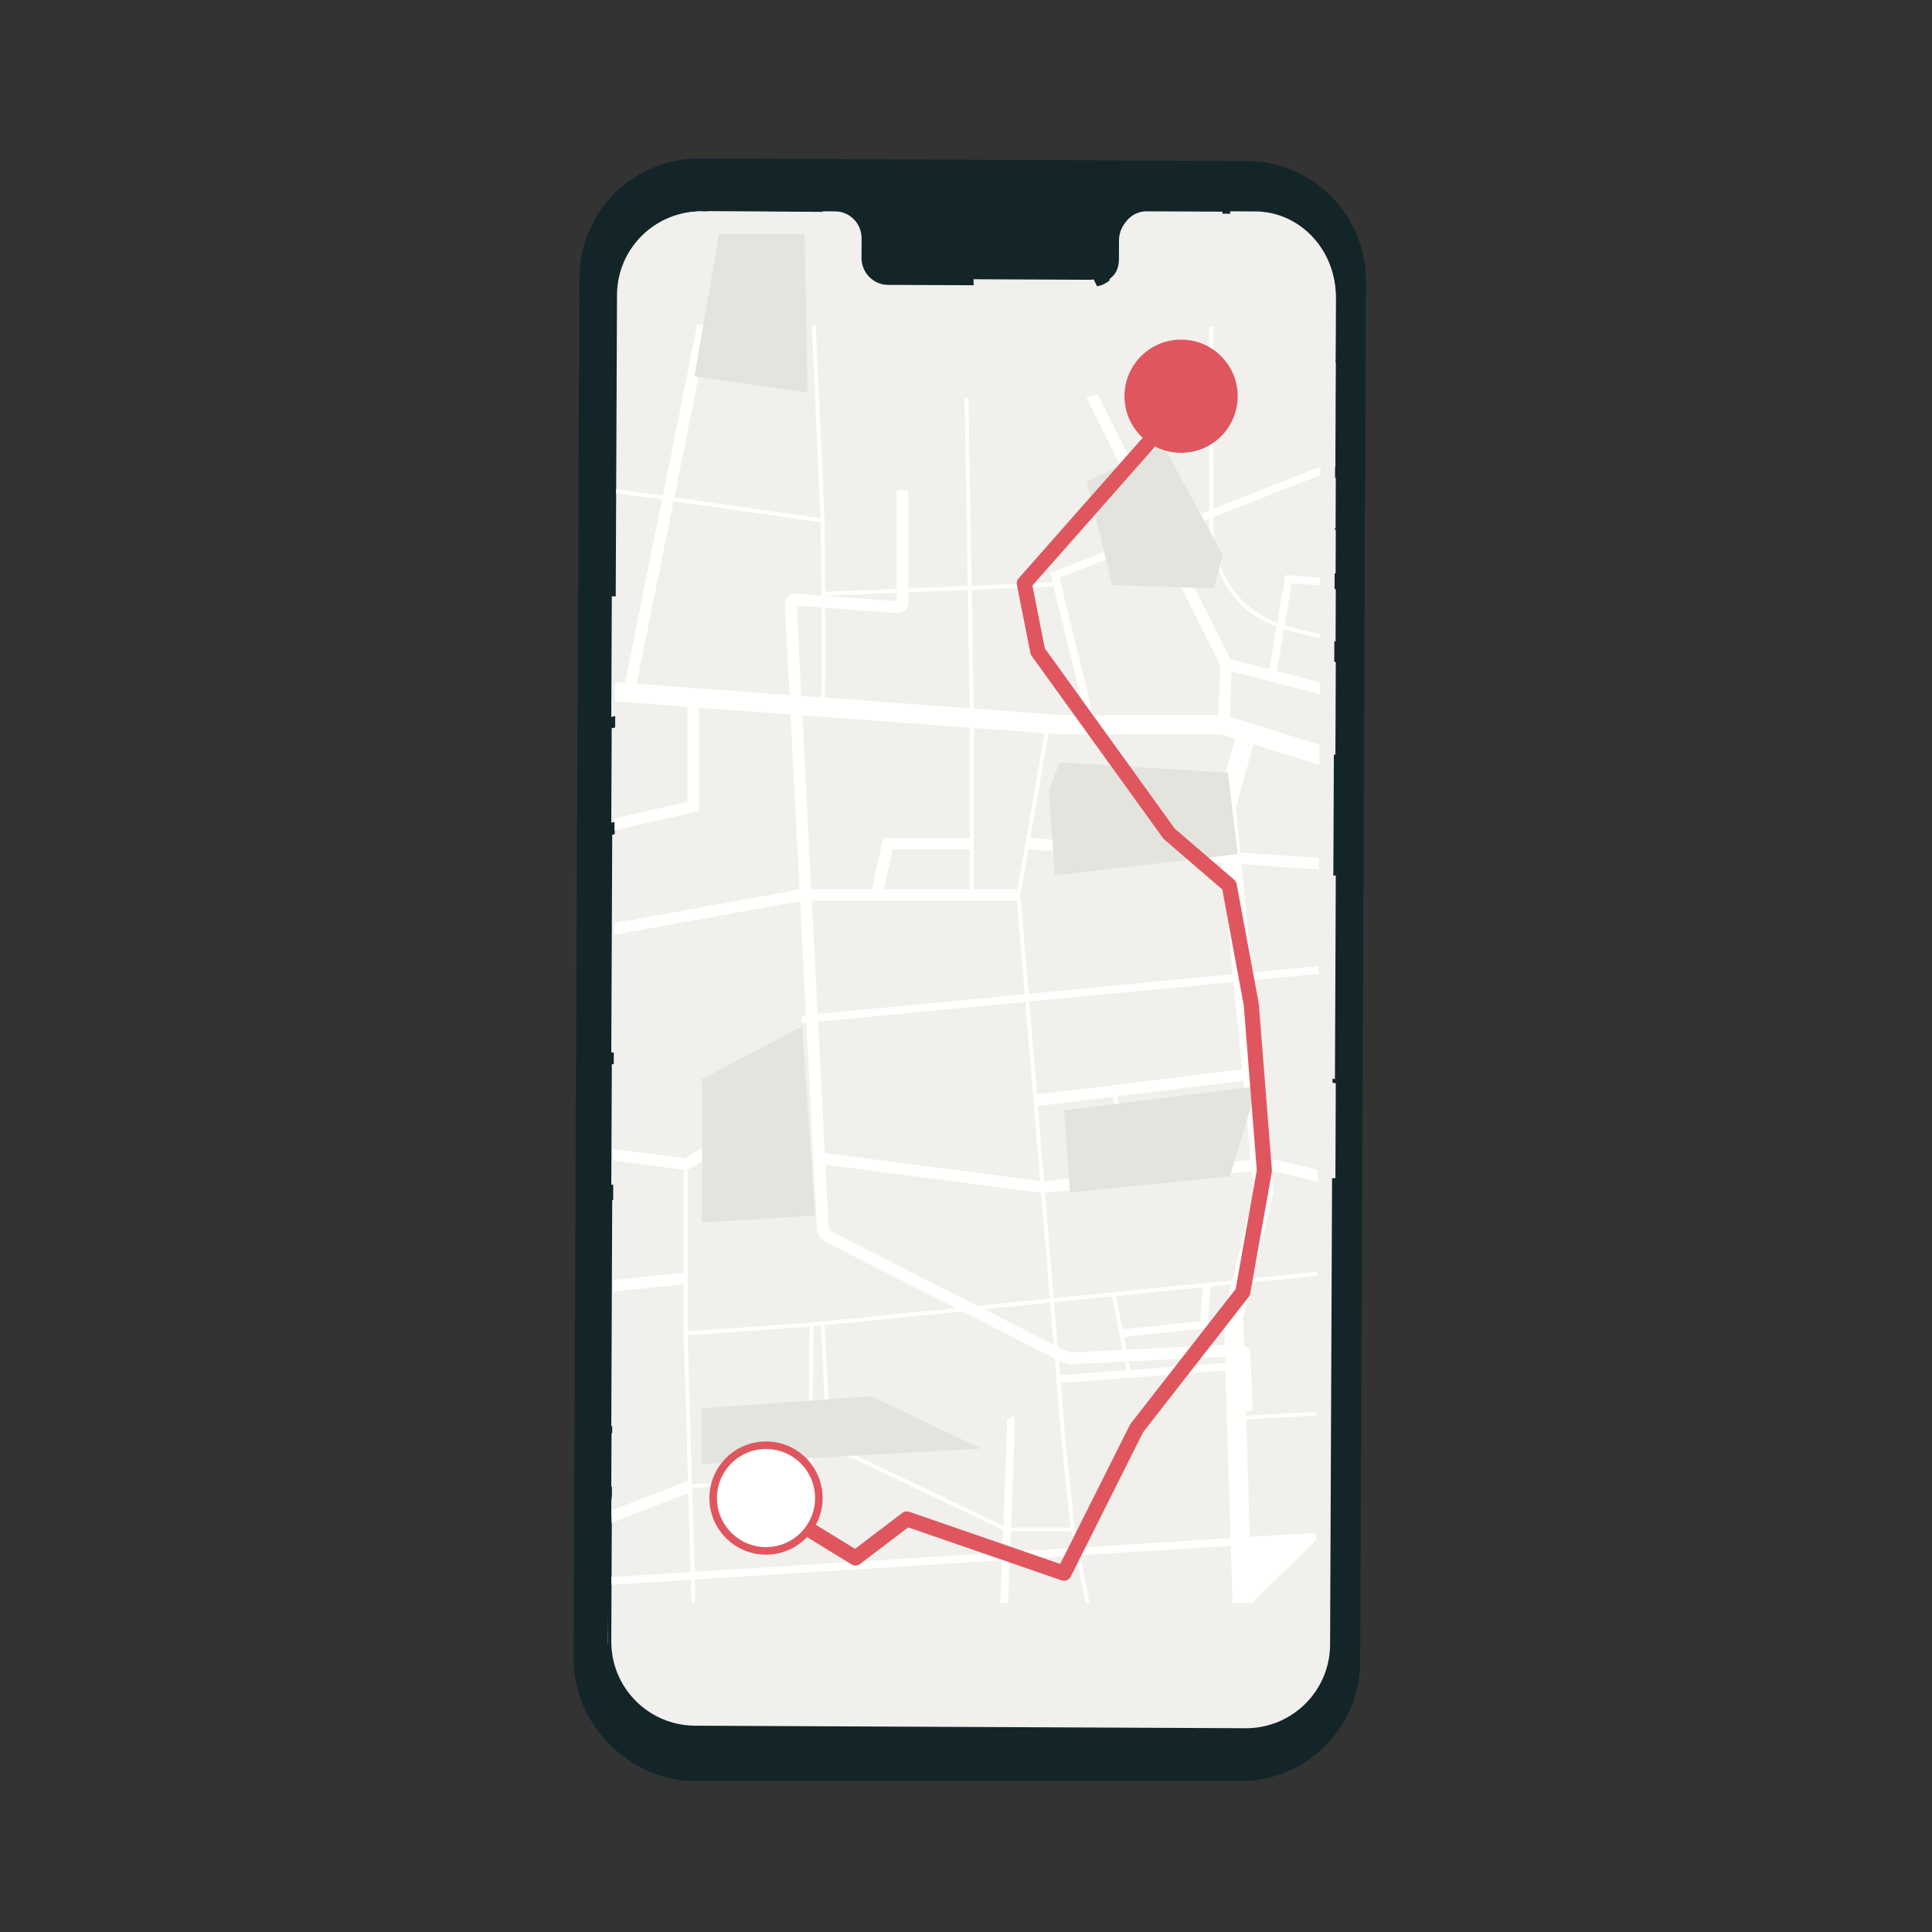 <?xml version="1.0" encoding="UTF-8"?>
<svg width="256px" height="256px" viewBox="0 0 256 256" version="1.1" xmlns="http://www.w3.org/2000/svg" xmlns:xlink="http://www.w3.org/1999/xlink">
    <rect x="0" y="0" width="256" height="256" fill="#333333" stroke="none"/>
    <title>ic_stationary_pointer_logo copy 5</title>
    <g id="ic_stationary_pointer_logo-copy-5" stroke="none" stroke-width="1" fill="none" fill-rule="evenodd">
        <g id="3707918" transform="translate(76, 21)">
            <path d="M7.001,117 C6.985,116.988 7.167,116.749 7.509,116.327 C7.884,115.868 8.374,115.269 8.964,114.548 C10.191,113.044 11.877,110.962 13.669,108.613 C15.465,106.267 17.031,104.104 18.152,102.531 C18.692,101.775 19.139,101.148 19.483,100.667 C19.799,100.228 19.982,99.99 19.999,100 C20.016,100.01 19.865,100.267 19.579,100.724 C19.293,101.18 18.867,101.835 18.326,102.635 C17.247,104.237 15.706,106.422 13.907,108.772 C12.112,111.125 10.397,113.192 9.127,114.667 C8.49,115.403 7.968,115.993 7.597,116.394 C7.228,116.795 7.017,117.012 7.001,117" id="Fill-21" fill="#D4D5CF"></path>
            <path d="M88.343,215 L16.075,215 C7.343,214.96 -0.037,207.478 0,198.706 L0.769,15.823 C0.806,7.045 7.92,-0.04 16.657,0 L89.258,0.337 C97.99,0.377 105.037,7.521 105,16.295 L104.23,199.177 C104.193,207.955 97.079,215.04 88.343,215" id="Fill-36" fill="#132529"></path>
            <path d="M89.902,7.336 L75.73,7.271 C73.83,7.262 72.282,8.862 72.274,10.844 L72.263,13.408 C72.255,15.389 70.707,16.989 68.807,16.98 L41.185,16.853 C39.285,16.845 37.751,15.231 37.759,13.249 L37.77,10.685 C37.779,8.703 36.245,7.089 34.344,7.08 L29.36,7.057 L16.958,7 C10.798,6.972 5.782,11.931 5.756,18.077 L5,196.493 C4.974,202.636 9.942,207.635 16.098,207.664 L89.042,208 C95.201,208.028 100.217,203.069 100.244,196.924 L101,18.506 C101.026,12.365 96.058,7.365 89.902,7.336" id="Fill-37" fill="#F1F0EC"></path>
            <path d="M59.218,173.617 C59.138,175.966 59.063,178.169 59,180 L69,180 L67.776,173 L59.218,173.617" id="Fill-38" fill="#F1F0EC"></path>
            <path d="M16,176.717 L16.093,180 L57.772,180 C57.842,178.156 57.92,176.111 58,174 L16,176.717" id="Fill-39" fill="#F1F0EC"></path>
            <polyline id="Fill-40" fill="#F1F0EC" points="68 173.329 69.314 180 89 180 88.763 172 68 173.329"></polyline>
            <polyline id="Fill-41" fill="#F1F0EC" points="60.182 83 64 61.712 54 61 54 83 60.182 83"></polyline>
            <polyline id="Fill-42" fill="#F1F0EC" points="15.683 165 5.032 168.918 5 176 16 175.347 15.683 165"></polyline>
            <polyline id="Fill-43" fill="#F1F0EC" points="15 163.928 14.45 144.021 14.443 144.021 14.443 137 5.121 138.029 5 168 14.996 163.918 15 163.928"></polyline>
            <polyline id="Fill-44" fill="#F1F0EC" points="15 121.243 5.071 120 5 136 15 134.996 15 121.243"></polyline>
            <polyline id="Fill-45" fill="#F1F0EC" points="85.273 137.295 84.885 143.128 74 144.384 74.842 149 87.2 148.003 87.014 141.384 88 137 85.273 137.295"></polyline>
            <polyline id="Fill-46" fill="#F1F0EC" points="65.831 149 75 148.304 73.003 138 65 138.813 65.831 149"></polyline>
            <polyline id="Fill-47" fill="#F1F0EC" points="66 149.676 66.689 158.032 67.911 169.491 68.413 172 89 170.703 88.316 148 66 149.676"></polyline>
            <path d="M16.686,140.924 C16.686,140.924 16.805,122.988 16.686,122.319 L29.61,115.494 L31.286,140.007 L16.686,140.924 Z M30.113,110.735 L30.903,112.079 L15.063,121.249 L15.063,143 L31.781,141.826 L64,138.598 L62.821,124.341 L32.04,120.35 L32.244,118.807 L62.69,122.755 L60.693,98.624 L30.558,101.5 L30.458,100.467 L60.607,97.591 L59.566,85 L30.579,85 L5.123,89.597 L5,118.431 L14.638,119.693 L30.113,110.735 L30.113,110.735 Z" id="Fill-48" fill="#F1F0EC"></path>
            <polyline id="Fill-49" fill="#F1F0EC" points="85 137 73 138.238 73.91 143 84.665 141.815 85 137"></polyline>
            <path d="M59.112,170 C59.074,171.009 59.037,172.014 59,173 L68,172.414 L67.538,170.024 L59.112,170" id="Fill-50" fill="#F1F0EC"></path>
            <polyline id="Fill-51" fill="#F1F0EC" points="39.782 83.431 41.317 76.524 53 76.524 53 61.689 16.465 59 16.465 72.929 5.053 75.494 5 88 30.271 83.431 39.782 83.431"></polyline>
            <path d="M64.357,41.545 L64.045,40.24 L78,34.609 L68.923,16.031 C68.759,16.056 68.592,16.073 68.422,16.072 L53,16 L53.42,42 L64.357,41.545" id="Fill-52" fill="#F1F0EC"></path>
            <path d="M86,31.636 L85.984,7.046 L75.913,7 C74.032,6.992 72.5,8.574 72.492,10.533 L72.481,13.069 C72.476,14.279 71.89,15.343 71,15.98 L80.006,34 L86,31.636" id="Fill-53" fill="#F1F0EC"></path>
            <path d="M30.452,9.692 L30.832,30.814 L15.971,28.689 L19.225,9.692 L30.452,9.692 Z M33,33 L31.808,7.064 L28.945,7.05 L17.763,7 L13,30.194 L33,33 L33,33 Z" id="Fill-54" fill="#F1F0EC"></path>
            <path d="M34.216,33.16 L34.218,33.382 C34.244,35.418 34.287,39.082 34.318,43 L54,42.218 L53.569,16.8 L41.658,16.747 C39.716,16.738 38.148,15.13 38.156,13.155 L38.168,10.6 C38.176,8.625 36.608,7.017 34.665,7.008 L33,7 L34.208,33.159 L34.216,33.16" id="Fill-55" fill="#F1F0EC"></path>
            <path d="M12.334,30 L17,7 C10.956,7.108 6.075,11.966 6.049,17.979 L6,29.445 L6.049,29.107 L12.334,30" id="Fill-56" fill="#F1F0EC"></path>
            <polyline id="Fill-57" fill="#F1F0EC" points="15 58.732 5.068 58 5 74 15 71.751 15 58.732"></polyline>
            <polyline id="Fill-58" fill="#F1F0EC" points="12 29.902 6.103 29 6 54.9 7.269 55 12 29.902"></polyline>
            <polyline id="Fill-59" fill="#F1F0EC" points="31.84 163.267 32 143 16 144.145 16.565 164 31.84 163.267"></polyline>
            <path d="M34.817,158.799 L57.965,169.775 C58.241,162.602 58.487,155.894 58.464,155.467 L58.966,155.441 L59.211,154.957 C59.54,155.12 59.54,155.12 59.368,160.009 C59.271,162.738 59.134,166.368 58.995,170 L67,170 L65.818,158.991 L64.243,140 L34,143.021 L34.817,158.799" id="Fill-60" fill="#F1F0EC"></path>
            <polyline id="Fill-61" fill="#F1F0EC" points="92 124.682 91.739 122 64 124.868 65.167 139 89.117 136.597 92 124.682"></polyline>
            <polyline id="Fill-62" fill="#F1F0EC" points="54 78 43.229 78 42 83 54 83 54 78"></polyline>
            <path d="M62.05,84.297 L63.469,80.316 L86.435,81.783 L87.765,93.172 L62.828,96.159 L62.05,84.297 Z M87.519,79.847 L61.078,78 L60,84.308 L61.113,98 L89,95.292 L87.519,79.847 L87.519,79.847 Z" id="Fill-63" fill="#F1F0EC"></path>
            <polyline id="Fill-64" fill="#F1F0EC" points="90 107.647 88.841 96 61 98.606 62.045 111 90 107.647"></polyline>
            <polyline id="Fill-65" fill="#F1F0EC" points="15.908 177.019 5.058 177.662 5.014 177 5 180 16 180 15.908 177.019"></polyline>
            <path d="M100.815,26.249 L100.967,26.652 L101,18.343 C101.025,12.115 96.252,7.045 90.339,7.016 L87,7 L87.016,32 L100.815,26.249" id="Fill-66" fill="#F1F0EC"></path>
            <path d="M17.019,166.08 L39.709,164.507 L54.472,171.275 L17.019,173.277 L17.019,166.08 Z M58,170.394 L34.215,159.135 L33.376,143 L32.38,143.099 L32.211,163.992 L16,164.752 L16.014,165.218 L16.018,165.228 L16.014,165.229 L16.328,176 L57.884,173.403 C57.922,172.404 57.961,171.397 58,170.394 L58,170.394 Z" id="Fill-67" fill="#F1F0EC"></path>
            <path d="M94.005,53 L95,47.342 C86.274,44.359 85.67,35.64 85.696,33 L80,35.16 L88.576,51.656 L94.005,53" id="Fill-68" fill="#F1F0EC"></path>
            <polyline id="Fill-69" fill="#F1F0EC" points="63.808 123 75 121.841 72.794 112 63 113.202 63.808 123"></polyline>
            <polyline id="Fill-70" fill="#F1F0EC" points="87.238 62.137 65.299 62.133 63.478 62 61 76.217 87.042 78 86.437 71.818 89 62.687 87.238 62.137"></polyline>
            <path d="M78.854,38.091 L86.758,53.02 L85.616,57.672 L72.092,57.167 L68.71,43.046 L78.854,38.091 M87.725,60 L88,53.19 L79.374,36 L66,41.255 L70.598,60 L87.725,60" id="Fill-71" fill="#F1F0EC"></path>
            <polyline id="Fill-72" fill="#F1F0EC" points="90 141.636 90.4 154.82 99.787 154.297 99.817 154.813 90.415 155.338 90.893 171.118 99.77 170.561 99.835 171.595 90.925 172.154 91.162 180 99.812 180 100 136 91.153 136.885 90 141.636"></polyline>
            <path d="M32.868,33.895 L12.975,31 L8,56.126 L32.956,58 C33.056,54.132 32.968,42.266 32.868,33.895" id="Fill-73" fill="#F1F0EC"></path>
            <polyline id="Fill-74" fill="#F1F0EC" points="66.055 60 69 60 64.832 43 54 43.44 54.26 59.132 66.055 60"></polyline>
            <path d="M4.515,193 L4.486,196.665 C4.485,196.778 4.51,196.888 4.515,197 L4.515,193" id="Fill-75" fill="#F1F0EC"></path>
            <path d="M34,57.56 L54,59 L53.729,43 L34.025,43.783 C34.066,49.194 34.083,54.965 34,57.56" id="Fill-76" fill="#F1F0EC"></path>
            <polyline id="Fill-77" fill="#F1F0EC" points="89.967 110 73 112.04 75.278 122 91 120.404 89.967 110"></polyline>
            <path d="M95.355,47 L96.408,40.542 L100.944,40.907 L101,27 L87.01,32.725 C86.725,42.511 92.67,45.952 95.355,47" id="Fill-78" fill="#F1F0EC"></path>
            <polyline id="Fill-79" fill="#F1F0EC" points="90 72.328 90.578 78.284 100.948 79 101 66.735 92.318 64 90 72.328"></polyline>
            <path d="M94.865,124.052 L92,136 L100.947,135.095 L101,122.564 C98.254,121.84 95.858,121.249 94.57,121 L94.865,124.052" id="Fill-80" fill="#F1F0EC"></path>
            <polyline id="Fill-81" fill="#F1F0EC" points="89 60.161 100.971 64 101 57.086 89.243 54 89 60.161"></polyline>
            <path d="M94.38,120.492 C95.369,120.642 97.242,121.04 100.886,122 L101,95 L92,95.867 L94.38,120.492" id="Fill-82" fill="#F1F0EC"></path>
            <polyline id="Fill-83" fill="#F1F0EC" points="91.358 95 99.947 94.117 100 80.74 90 80 91.358 95"></polyline>
            <path d="M96,47.77 C97.78,48.295 99.436,48.701 100.971,49 L101,42.302 L97.002,42 L96,47.77" id="Fill-84" fill="#F1F0EC"></path>
            <path d="M95,53.548 L100.974,55 L101,49.197 C99.455,48.906 97.787,48.51 95.994,48 L95,53.548" id="Fill-85" fill="#F1F0EC"></path>
            <path d="M15.718,176.624 L15.722,176.623 L15.717,176.614 L15.704,176.153 L31.616,175.402 L31.782,154.741 L32.76,154.643 L33.583,170.598 L56.929,181.733 C56.891,182.724 56.852,183.72 56.814,184.707 L16.026,187.276 L15.718,176.624 M31.269,154.784 L31.108,174.916 L15.69,175.644 L15.119,155.921 L31.269,154.784 M64.71,170.461 L65.878,181.401 L57.968,181.401 C58.105,177.791 58.241,174.184 58.336,171.473 C58.506,166.614 58.506,166.614 58.181,166.452 L57.939,166.933 L57.443,166.959 C57.466,167.383 57.223,174.049 56.95,181.177 L34.078,170.27 L33.271,154.591 L63.154,151.589 L64.71,170.461 M62.468,137.043 L89.883,134.204 L90.141,136.858 L87.292,148.652 L63.621,151.03 L62.468,137.043 M87.443,109.113 L88.569,120.693 L61.394,124.026 L60.378,111.703 L87.443,109.113 M59.214,97.594 L60.259,91.562 L85.908,93.328 L87.344,108.097 L60.294,110.687 L59.214,97.594 M42.278,91.551 L52.518,91.551 L52.518,96.818 L41.109,96.818 L42.278,91.551 M62.41,76.148 L58.829,96.818 L53.031,96.818 L53.031,75.457 L62.41,76.148 M13.243,45.409 L32.748,48.197 C32.847,56.258 32.932,67.684 32.834,71.409 L8.365,69.605 L13.243,45.409 M52.237,57.157 L52.497,72.859 L33.334,71.446 C33.414,68.899 33.398,63.236 33.358,57.926 L52.237,57.157 M63.605,56.695 L67.781,73.769 L64.83,73.769 L53.01,72.897 L52.75,57.137 L63.605,56.695 M77.338,50.456 L85.693,67.154 L85.427,73.769 L68.836,73.769 L64.383,55.56 L77.338,50.456 M84.238,47.738 C84.213,50.369 84.793,59.06 93.165,62.034 L92.21,67.674 L87.001,66.335 L78.773,49.891 L84.238,47.738 M85.757,91.784 L60.522,90.046 L62.923,76.186 L64.688,76.317 L85.948,76.32 L87.655,76.856 L85.171,85.758 L85.757,91.784 M74.237,134.285 L71.992,124.268 L88.717,122.217 L89.735,132.681 L74.237,134.285 M71.481,124.331 L73.724,134.339 L62.342,135.517 L61.52,125.553 L71.481,124.331 M86.352,159.582 L73.797,160.524 L72.942,156.159 L84.001,154.972 L84.395,149.455 L87.165,149.177 L86.164,153.323 L86.352,159.582 M71.362,150.764 L73.283,160.563 L64.463,161.225 L63.664,151.538 L71.362,150.764 M71.874,150.713 L83.36,149.559 L83.039,154.049 L72.745,155.154 L71.874,150.713 M66.908,184.072 L66.417,181.619 L65.22,170.413 L64.547,162.242 L86.383,160.603 L87.053,182.804 L66.908,184.072 M57.843,184.643 C57.878,183.737 57.913,182.814 57.949,181.887 L65.952,181.909 L66.392,184.105 L57.843,184.643 M98.385,183.113 L98.32,182.094 L89.611,182.642 L89.143,167.091 L98.367,166.574 L98.338,166.065 L89.127,166.581 L88.735,153.587 L89.866,148.905 L98.546,148.033 L98.548,147.52 L89.993,148.38 L92.733,137.039 L92.451,134.142 C93.683,134.379 95.974,134.939 98.599,135.627 L98.606,134.037 C95.074,133.113 93.258,132.729 92.3,132.585 L89.993,108.869 L98.716,108.034 L98.721,107.008 L89.894,107.853 L88.5,93.507 L98.775,94.215 L98.782,92.681 L88.35,91.962 L87.768,85.984 L90.1,77.625 L98.834,80.371 L98.845,77.699 L86.959,73.962 L87.2,67.966 L98.874,70.969 L98.88,69.391 L93.206,67.931 L94.151,62.352 C95.853,62.866 97.437,63.264 98.905,63.556 L98.907,63.031 C97.466,62.744 95.909,62.352 94.236,61.846 L95.178,56.284 L98.935,56.575 L98.94,55.552 L94.323,55.194 L93.251,61.523 C90.518,60.496 84.466,57.124 84.757,47.533 L98.997,41.923 L99,41.274 L98.845,40.885 L84.762,46.433 L84.746,22.313 L84.234,22.311 L84.25,46.635 L78.314,48.974 L69.395,31.148 C68.977,31.447 68.49,31.648 67.965,31.725 L76.879,49.539 L63.175,54.938 L63.482,56.189 L52.741,56.626 L52.329,31.695 L51.816,31.693 L52.229,56.647 L33.354,57.415 C33.324,53.568 33.283,49.971 33.258,47.972 L33.256,47.754 L33.249,47.753 L32.09,22.071 L31.577,22.069 L32.732,47.679 L13.344,44.908 L17.962,22.006 L16.642,22 C16.557,22 16.476,22.01 16.392,22.012 L11.82,44.691 L5.66,43.81 L5.612,44.143 L5.611,44.319 L11.719,45.192 L6.819,69.491 L5.505,69.394 L5.494,71.951 L15.093,72.659 L15.093,85.259 L5.428,87.436 L5.421,89.006 L16.631,86.482 L16.631,72.773 L52.518,75.419 L52.518,90.02 L41.042,90.02 L39.535,96.818 L30.192,96.818 L5.369,101.315 L5.363,102.872 L30.331,98.348 L58.762,98.348 L59.784,110.736 L30.213,113.566 L30.31,114.582 L59.868,111.752 L61.826,135.493 L31.964,131.609 L31.764,133.127 L61.955,137.053 L63.112,151.08 L31.51,154.256 L15.113,155.411 L15.113,134.011 L30.649,124.99 L29.874,123.668 L14.696,132.481 L5.242,131.239 L5.236,132.782 L14.6,134.012 L14.6,147.63 L5.169,148.625 L5.162,150.164 L14.6,149.168 L14.6,155.958 L14.607,155.957 L15.164,175.208 L15.16,175.198 L5.039,179.145 L5.032,180.792 L15.211,176.822 L15.514,187.308 L5.002,187.971 L5,188.31 L5.043,188.991 L15.544,188.329 L15.632,191.396 L16.145,191.396 L16.055,188.297 L56.775,185.732 C56.698,187.725 56.622,189.655 56.554,191.396 L57.579,191.396 C57.644,189.752 57.721,187.776 57.803,185.668 L66.594,185.114 L67.851,191.396 L68.374,191.396 L67.11,185.082 L87.083,183.824 L87.311,191.396 L89.875,191.396 L98.385,183.113" id="Fill-86" fill="#FFFFFE"></path>
            <polyline id="Fill-87" fill="#E4E4DE" points="39.416 164 17 165.615 17 173 54 170.945 39.416 164"></polyline>
            <polyline id="Fill-88" fill="#E4E4DE" points="86.708 81.389 64.38 80 63 83.769 63.756 95 88 92.172 86.708 81.389"></polyline>
            <polyline id="Fill-90" fill="#E4E4DE" points="31 31 30.616 10 19.285 10 16 28.887 31 31"></polyline>
            <polyline id="Fill-91" fill="#E4E4DE" points="84.861 57 86 52.486 78.117 38 68 42.808 71.372 56.51 84.861 57"></polyline>
            <path d="M17,121.977 C17.122,122.662 17,141 17,141 L32,140.063 L30.278,115 L17,121.977" id="Fill-92" fill="#E4E4DE"></path>
            <polyline id="Fill-93" fill="#E4E4DE" points="65.771 137 65 126.125 90 123 90 124.875 86.977 134.875 65.771 137"></polyline>
            <path d="M88.127,158.682 L66.21,159.754 C65.633,159.78 65.063,159.659 64.553,159.4 L33.467,143.6 C32.748,143.235 32.275,142.504 32.234,141.694 L28.002,59.113 C27.982,58.717 28.131,58.331 28.412,58.054 C28.694,57.776 29.083,57.637 29.474,57.663 L42.796,58.657 L42.796,44 L44.357,44 L44.357,58.86 C44.357,59.243 44.197,59.612 43.918,59.872 C43.64,60.133 43.264,60.266 42.883,60.238 L29.571,59.246 L33.792,141.613 C33.805,141.862 33.95,142.086 34.17,142.198 L65.257,157.998 C65.528,158.135 65.831,158.202 66.134,158.185 L88.233,157.104 C88.609,157.085 88.957,157.215 89.231,157.466 C89.504,157.717 89.662,158.059 89.679,158.431 L90,165.932 L88.44,166 L88.127,158.682 Z" id="Fill-94" fill="#FFFFFE"></path>
            <path d="M80.5,39 C76.357,39 73,35.642 73,31.501 C73,27.358 76.357,24 80.5,24 C84.641,24 88,27.358 88,31.501 C88,35.642 84.641,39 80.5,39 Z" id="Fill-95" fill="#E0565F"></path>
            <path d="M78.969,38.733 C78.626,38.733 78.299,38.568 78,38.267 C78.298,38.566 78.627,38.733 78.972,38.733 C78.981,38.733 78.99,38.733 79,38.733 C78.99,38.733 78.98,38.733 78.969,38.733" id="Fill-96" fill="#FCFAF8"></path>
            <path d="M81.214,40.746 L81.213,40.746 C81.415,40.595 81.607,40.43 81.787,40.254 C81.607,40.43 81.415,40.595 81.214,40.746" id="Fill-97" fill="#FCFAF8"></path>
            <path d="M81,99.868 C81.359,99.677 81.694,99.43 81.999,99.132 L82,99.132 C81.695,99.43 81.359,99.677 81,99.868" id="Fill-98" fill="#FFFFFE"></path>
        </g>
        <polyline id="Path-2" stroke="#E0565F" stroke-width="2" stroke-linecap="round" stroke-linejoin="round" points="153.579 57.061 135.724 77.295 137.506 86.318 154.911 110.467 162.882 117.331 165.803 133.127 167.538 155.121 164.675 171.22 150.608 189.253 140.989 208.46 120.16 201.268 113.355 206.442 106.023 201.938 97 195.872"></polyline>
        <circle id="Oval" stroke="#E0565F" fill="#FFFFFF" cx="101.5" cy="198.5" r="7"></circle>
    </g>
</svg>